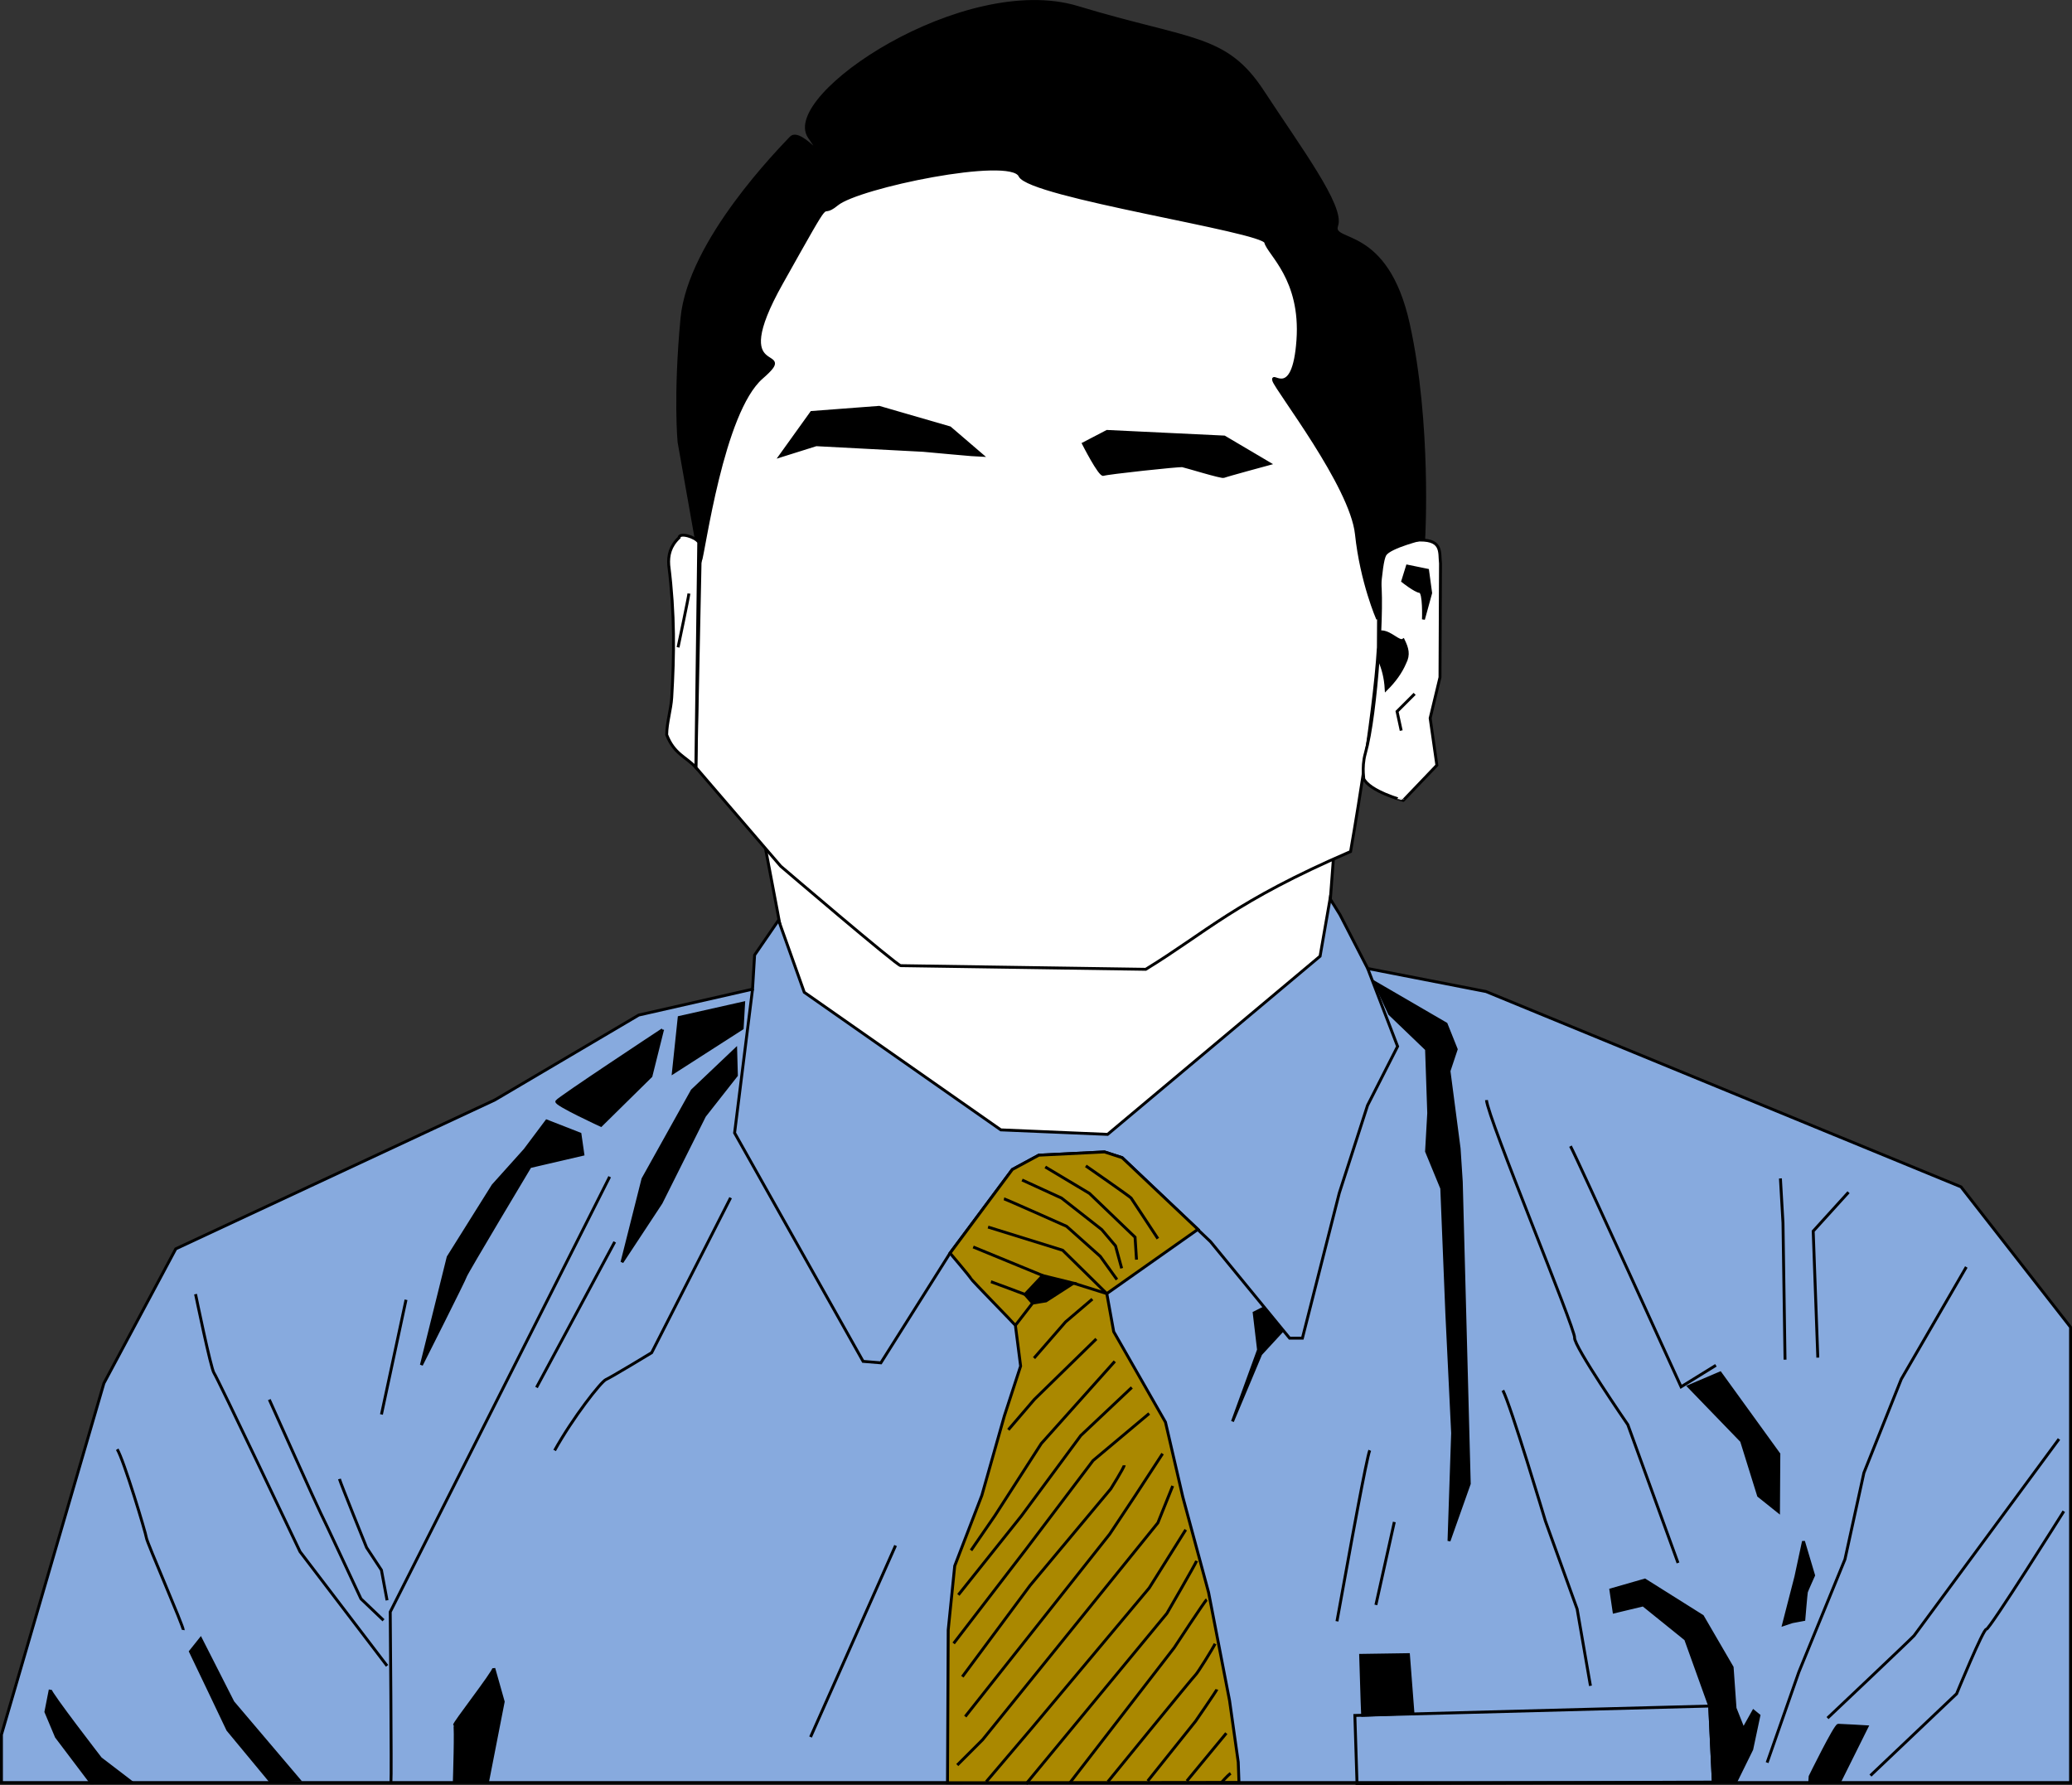<?xml version="1.0" encoding="UTF-8" standalone="no"?>
<svg
   xmlns:dc="http://purl.org/dc/elements/1.1/"
   xmlns:cc="http://creativecommons.org/ns#"
   xmlns:rdf="http://www.w3.org/1999/02/22-rdf-syntax-ns#"
   xmlns:svg="http://www.w3.org/2000/svg"
   xmlns="http://www.w3.org/2000/svg"
   xmlns:sodipodi="http://sodipodi.sourceforge.net/DTD/sodipodi-0.dtd"
   xmlns:inkscape="http://www.inkscape.org/namespaces/inkscape"
   sodipodi:docname="logo.svg"
   inkscape:version="1.0 (4035a4fb49, 2020-05-01)"
   id="svg8"
   version="1.1"
   viewBox="0 0 189.254 163.059"
   height="163.059mm"
   width="189.254mm">
  <rect x="0" y="0" width="189.254" height="163.059" fill="#333333" stroke="none"/>
  <defs
     id="defs2" />
  <sodipodi:namedview
     inkscape:window-maximized="0"
     inkscape:window-y="1060"
     inkscape:window-x="1912"
     inkscape:window-height="1028"
     inkscape:window-width="1919"
     fit-margin-bottom="0"
     fit-margin-right="0"
     fit-margin-left="0"
     fit-margin-top="0"
     showgrid="false"
     inkscape:document-rotation="0"
     inkscape:current-layer="layer6"
     inkscape:document-units="mm"
     inkscape:cy="318.93061"
     inkscape:cx="246.57508"
     inkscape:zoom="1"
     inkscape:pageshadow="2"
     inkscape:pageopacity="0.0"
     borderopacity="1.0"
     bordercolor="#666666"
     pagecolor="#ffffff"
     id="base" />
  <g
     transform="translate(-8.938,-46.558)"
     sodipodi:insensitive="true"
     style="display:inline"
     inkscape:label="Neck"
     id="layer6"
     inkscape:groupmode="layer">
    <path
       id="path81"
       d="m 78.31,121.207 c 0,0 1.871,9.755 1.938,10.223 0.067,0.468 -2.071,22.317 -2.071,22.317 l 27.863,10.557 30.469,-18.041 -6.348,-13.698 1.069,-14.232 z"
       style="fill:#ffffff;stroke:#000000;stroke-width:0.265px;stroke-linecap:butt;stroke-linejoin:miter;stroke-opacity:1" />
  </g>
  <g
     transform="translate(-8.938,-46.558)"
     sodipodi:insensitive="true"
     style="display:inline"
     inkscape:label="Shirt"
     id="layer8"
     inkscape:groupmode="layer">
    <path
       sodipodi:nodetypes="cccccccccccccccccccccc"
       id="path85"
       d="m 100.353,149.773 -17.954,-12.568 -2.347,-6.589 -2.189,3.188 -0.189,3.118 -10.394,2.362 -13.135,7.749 -29.151,13.607 -6.567,12.284 -8.221,28.206 -1.135,3.885 0.001,4.383 H 198.06 l 1.4e-4,-41.598 -10.007,-12.821 -43.386,-17.844 -10.804,-2.105 -2.532,-4.911 -0.905,-1.457 -0.913,5.246 -19.41,16.277 z"
       style="fill:#87aade;stroke:#000000;stroke-width:0.265px;stroke-linecap:butt;stroke-linejoin:miter;stroke-opacity:1" />
    <path
       id="path87"
       d="m 77.674,136.922 -1.639,13.13 11.741,20.869 1.621,0.132 6.317,-10.021 5.689,-7.64 2.414,-1.306 6.003,-0.298 1.616,0.525 8.068,7.671 7.226,8.817 h 1.169 l 3.368,-13.259 2.58,-8.004 2.745,-5.391 -2.729,-7.116"
       style="fill:none;stroke:#000000;stroke-width:0.265px;stroke-linecap:butt;stroke-linejoin:miter;stroke-opacity:1" />
    <path
       id="path89"
       d="m 132.689,203.266 0.198,6.218 32.544,-0.132 -0.331,-6.945 z"
       style="fill:none;stroke:#000000;stroke-width:0.265px;stroke-linecap:butt;stroke-linejoin:miter;stroke-opacity:1" />
    <path
       id="path91"
       d="m 44.648,209.352 c 0.066,-0.331 -0.066,-15.544 -0.066,-15.544 l 20.042,-39.754"
       style="fill:none;stroke:#000000;stroke-width:0.265px;stroke-linecap:butt;stroke-linejoin:miter;stroke-opacity:1" />
    <path
       id="path93"
       d="m 73.29,148.497 -3.969,7.938 -3.572,5.424 1.918,-7.607 4.498,-8.07 3.969,-3.77 0.066,2.381 z"
       style="fill:#000000;stroke:#000000;stroke-width:0.265px;stroke-linecap:butt;stroke-linejoin:miter;stroke-opacity:1" />
    <path
       id="path95"
       d="m 57.348,153.128 4.829,-1.124 -0.265,-1.852 -3.043,-1.191 -1.984,2.646 -2.91,3.241 -4.101,6.548 -2.447,9.856 c 0,0 3.969,-7.871 4.035,-8.136 0.066,-0.265 5.887,-9.988 5.887,-9.988 z"
       style="fill:#000000;stroke:#000000;stroke-width:0.265px;stroke-linecap:butt;stroke-linejoin:miter;stroke-opacity:1" />
    <path
       id="path97"
       d="m 65.087,160.007 -7.144,13.295"
       style="fill:none;stroke:#000000;stroke-width:0.265px;stroke-linecap:butt;stroke-linejoin:miter;stroke-opacity:1" />
    <path
       id="path99"
       d="m 76.729,140.494 -6.284,4.035 0.529,-5.027 5.887,-1.323 z"
       style="fill:#000000;stroke:#000000;stroke-width:0.265px;stroke-linecap:butt;stroke-linejoin:miter;stroke-opacity:1" />
    <path
       id="path101"
       d="m 69.453,140.626 -1.058,4.233 -4.564,4.498 c 0,0 -4.167,-1.918 -4.035,-2.183 0.132,-0.265 9.657,-6.548 9.657,-6.548 z"
       style="fill:#000000;stroke:#000000;stroke-width:0.265px;stroke-linecap:butt;stroke-linejoin:miter;stroke-opacity:1" />
    <path
       id="path103"
       d="m 26.8,164.778 c 0,0 1.403,6.829 1.684,7.203 0.281,0.374 7.858,16.323 7.858,16.323 l 7.951,10.43"
       style="fill:none;stroke:#000000;stroke-width:0.265px;stroke-linecap:butt;stroke-linejoin:miter;stroke-opacity:1" />
    <path
       id="path105"
       d="m 33.536,174.413 c 0,0 4.537,10.103 4.677,10.337 0.14,0.234 3.695,7.858 3.695,7.858 l 2.058,1.964"
       style="fill:none;stroke:#000000;stroke-width:0.265px;stroke-linecap:butt;stroke-linejoin:miter;stroke-opacity:1" />
    <path
       id="path107"
       d="m 39.943,181.663 c 0.094,0.374 2.479,6.267 2.479,6.267 l 1.356,2.058 0.514,2.76"
       style="fill:none;stroke:#000000;stroke-width:0.265px;stroke-linecap:butt;stroke-linejoin:miter;stroke-opacity:1" />
    <path
       id="path109"
       d="M 46.024,165.293 43.779,175.77"
       style="fill:none;stroke:#000000;stroke-width:0.265px;stroke-linecap:butt;stroke-linejoin:miter;stroke-opacity:1" />
    <path
       id="path111"
       d="m 19.644,178.95 c 0.608,0.982 2.619,7.671 2.666,8.092 0.047,0.421 3.414,8.138 3.368,8.419"
       style="fill:none;stroke:#000000;stroke-width:0.265px;stroke-linecap:butt;stroke-linejoin:miter;stroke-opacity:1" />
    <path
       id="path115"
       d="m 26.333,197.425 c 0.187,0.374 3.414,7.156 3.414,7.156 l 3.835,4.63 2.666,-0.047 -6.034,-7.109 -2.947,-5.8 z"
       style="fill:#000000;stroke:#000000;stroke-width:0.265px;stroke-linecap:butt;stroke-linejoin:miter;stroke-opacity:1" />
    <path
       id="path117"
       d="m 54.041,198.967 c -0.033,0.397 -3.704,5.093 -3.572,5.159 0.132,0.066 -0.033,5.159 -0.033,5.159 h 3.043 l 1.422,-7.276 z"
       style="fill:#000000;stroke:#000000;stroke-width:0.265px;stroke-linecap:butt;stroke-linejoin:miter;stroke-opacity:1" />
    <path
       id="path119"
       d="m 59.597,179.057 c 1.654,-2.977 4.233,-6.284 4.696,-6.482 0.463,-0.198 4.167,-2.447 4.167,-2.447 l 7.21,-14.155"
       style="fill:none;stroke:#000000;stroke-width:0.265px;stroke-linecap:butt;stroke-linejoin:miter;stroke-opacity:1" />
    <path
       id="path121"
       d="m 90.738,187.743 -7.764,17.493"
       style="fill:none;stroke:#000000;stroke-width:0.265px;stroke-linecap:butt;stroke-linejoin:miter;stroke-opacity:1" />
    <path
       id="path123"
       d="m 13.527,200.918 c -0.033,0.298 4.597,6.284 4.597,6.284 l 2.811,2.15 -3.671,0.066 -3.175,-4.2 -0.959,-2.282 z"
       style="fill:#000000;stroke:#000000;stroke-width:0.265px;stroke-linecap:butt;stroke-linejoin:miter;stroke-opacity:1" />
    <path
       id="path127"
       d="m 135.864,139.171 3.373,3.241 0.198,5.821 -0.198,3.506 1.389,3.373 0.463,11.443 0.529,10.914 -0.331,9.856 1.852,-5.226 -0.728,-27.583 -0.198,-3.043 -0.926,-7.078 0.661,-1.984 -0.926,-2.315 -6.482,-3.77 z"
       style="fill:#000000;stroke:#000000;stroke-width:0.265px;stroke-linecap:butt;stroke-linejoin:miter;stroke-opacity:1" />
    <path
       id="path129"
       d="m 133.35,202.009 -0.132,-4.233 4.366,-0.066 0.413,5.358 -4.597,0.182 z"
       style="fill:#000000;stroke:#000000;stroke-width:0.265px;stroke-linecap:butt;stroke-linejoin:miter;stroke-opacity:1" />
    <path
       id="path131"
       d="m 123.494,166.489 0.397,3.373 -2.381,6.548 2.58,-6.152 1.979,-2.149 -1.672,-2.076 z"
       style="fill:#000000;stroke:#000000;stroke-width:0.265px;stroke-linecap:butt;stroke-linejoin:miter;stroke-opacity:1" />
    <path
       id="path133"
       d="m 144.713,147.052 c 0.094,1.59 8.138,20.954 8.045,21.702 -0.093,0.748 4.864,7.951 4.864,7.951 l 4.584,12.628"
       style="fill:none;stroke:#000000;stroke-width:0.265px;stroke-linecap:butt;stroke-linejoin:miter;stroke-opacity:1" />
    <path
       id="path135"
       d="m 152.384,151.261 c 0.655,1.216 10.103,21.983 10.103,21.983 l 3.18,-1.964"
       style="fill:none;stroke:#000000;stroke-width:0.265px;stroke-linecap:butt;stroke-linejoin:miter;stroke-opacity:1" />
    <path
       id="path137"
       d="m 171.384,184.646 0.033,-5.259 -5.358,-7.408 -2.877,1.224 4.829,4.994 1.554,4.994 z"
       style="fill:#000000;stroke:#000000;stroke-width:0.265px;stroke-linecap:butt;stroke-linejoin:miter;stroke-opacity:1" />
    <path
       id="path139"
       d="m 188.539,162.299 -5.94,10.243 -3.414,8.559 -1.731,7.904 -4.209,10.29 -2.9,8.279"
       style="fill:none;stroke:#000000;stroke-width:0.265px;stroke-linecap:butt;stroke-linejoin:miter;stroke-opacity:1" />
    <path
       id="path141"
       d="m 169.596,203.272 -0.655,3.087 -1.45,2.947 -2.06,0.046 -0.331,-6.945 -2.193,-6.103 -3.882,-3.134 -2.657,0.638 -0.298,-2.017 3.109,-0.893 5.259,3.307 2.712,4.663 0.265,3.737 0.761,1.918 0.926,-1.654 z"
       style="fill:#000000;stroke:#000000;stroke-width:0.265px;stroke-linecap:butt;stroke-linejoin:miter;stroke-opacity:1" />
    <path
       id="path143"
       d="m 171.847,194.965 1.124,-4.366 0.695,-3.241 0.926,3.109 c 0,0 -0.628,1.389 -0.661,1.521 -0.033,0.132 -0.232,2.514 -0.232,2.514 l -1.058,0.198 z"
       style="fill:#000000;stroke:#000000;stroke-width:0.265px;stroke-linecap:butt;stroke-linejoin:miter;stroke-opacity:1" />
    <path
       id="path145"
       d="m 146.21,173.572 c 0.702,1.31 3.882,11.927 3.882,11.927 l 2.9,8.045 1.216,7.016"
       style="fill:none;stroke:#000000;stroke-width:0.265px;stroke-linecap:butt;stroke-linejoin:miter;stroke-opacity:1" />
    <path
       id="path147"
       d="m 171.56,154.208 0.234,4.069 0.187,12.488"
       style="fill:none;stroke:#000000;stroke-width:0.265px;stroke-linecap:butt;stroke-linejoin:miter;stroke-opacity:1" />
    <path
       id="path149"
       d="m 174.975,170.578 -0.421,-11.553 3.227,-3.555"
       style="fill:none;stroke:#000000;stroke-width:0.265px;stroke-linecap:butt;stroke-linejoin:miter;stroke-opacity:1" />
    <path
       id="path151"
       d="m 197.004,178.015 c 0,0 -13.096,17.773 -13.237,17.961 -0.14,0.187 -7.904,7.53 -7.904,7.53"
       style="fill:none;stroke:#000000;stroke-width:0.265px;stroke-linecap:butt;stroke-linejoin:miter;stroke-opacity:1" />
    <path
       id="path153"
       d="m 174.273,208.838 c 0,0 2.292,-4.677 2.572,-4.677 0.281,0 2.619,0.14 2.619,0.14 l -2.508,5.04 -2.719,0.029 z"
       style="fill:#000000;stroke:#000000;stroke-width:0.265px;stroke-linecap:butt;stroke-linejoin:miter;stroke-opacity:1" />
    <path
       id="path155"
       d="m 197.445,184.613 c 0,0 -6.813,10.848 -7.078,10.782 -0.265,-0.066 -2.712,5.887 -2.712,5.887 l -7.871,7.474"
       style="fill:none;stroke:#000000;stroke-width:0.265px;stroke-linecap:butt;stroke-linejoin:miter;stroke-opacity:1" />
    <path
       id="path157"
       d="m 134.049,179.044 c -0.281,0.655 -1.871,9.448 -1.871,9.448 l -1.123,6.174"
       style="fill:none;stroke:#000000;stroke-width:0.265px;stroke-linecap:butt;stroke-linejoin:miter;stroke-opacity:1" />
    <path
       id="path159"
       d="m 136.294,185.592 -1.684,7.577"
       style="fill:none;stroke:#000000;stroke-width:0.265px;stroke-linecap:butt;stroke-linejoin:miter;stroke-opacity:1" />
  </g>
  <g
     transform="translate(-8.938,-46.558)"
     style="display:inline"
     sodipodi:insensitive="true"
     inkscape:label="Tie"
     id="layer10"
     inkscape:groupmode="layer">
    <path
       id="path163"
       d="m 101.683,167.631 c -0.07,-0.117 -4.022,-4.139 -4.069,-4.28 -0.047,-0.14 -1.9,-2.32 -1.9,-2.32 l 5.689,-7.64 2.414,-1.306 6.003,-0.298 1.616,0.525 6.922,6.548 -8.325,5.87 0.63,3.477 4.729,8.268 1.587,6.846 2.348,8.698 1.918,9.889 0.794,5.622 0.066,1.852 -26.624,0.033 0.066,-13.957 0.595,-5.854 2.48,-6.449 2.051,-7.243 1.488,-4.564 z"
       style="fill:#aa8800;stroke:#000000;stroke-width:0.265px;stroke-linecap:butt;stroke-linejoin:miter;stroke-opacity:1" />
    <path
       id="path165"
       d="m 108.116,153.063 c 0,0 4.034,2.8 4.133,2.935 0.099,0.135 2.447,3.711 2.447,3.711"
       style="fill:none;stroke:#000000;stroke-width:0.267px;stroke-linecap:butt;stroke-linejoin:miter;stroke-opacity:1" />
    <path
       id="path167"
       d="m 104.411,153.161 4.035,2.414 4.167,4.002 0.132,2.051"
       style="fill:none;stroke:#000000;stroke-width:0.265px;stroke-linecap:butt;stroke-linejoin:miter;stroke-opacity:1" />
    <path
       id="path169"
       d="m 102.295,154.351 3.605,1.654 3.671,2.877 1.257,1.488 0.562,2.051"
       style="fill:none;stroke:#000000;stroke-width:0.265px;stroke-linecap:butt;stroke-linejoin:miter;stroke-opacity:1" />
    <path
       id="path171"
       d="m 100.641,156.071 c 0.165,0.033 5.722,2.514 5.722,2.514 l 3.076,2.745 1.521,2.117"
       style="fill:none;stroke:#000000;stroke-width:0.265px;stroke-linecap:butt;stroke-linejoin:miter;stroke-opacity:1" />
    <path
       id="path173"
       d="m 99.186,158.651 6.813,2.117 4.033,3.964"
       style="fill:none;stroke:#000000;stroke-width:0.265px;stroke-linecap:butt;stroke-linejoin:miter;stroke-opacity:1" />
    <path
       id="path175"
       d="m 97.83,160.47 6.35,2.613"
       style="fill:none;stroke:#000000;stroke-width:0.265px;stroke-linecap:butt;stroke-linejoin:miter;stroke-opacity:1" />
    <path
       id="path177"
       d="m 99.45,163.645 c 0.132,0.033 3.109,1.158 3.109,1.158"
       style="fill:none;stroke:#000000;stroke-width:0.265px;stroke-linecap:butt;stroke-linejoin:miter;stroke-opacity:1" />
    <path
       id="path179"
       d="m 106.991,163.777 -2.811,-0.695 -1.621,1.72 0.695,0.794 1.224,-0.198 z"
       style="fill:#000000;stroke:#000000;stroke-width:0.265px;stroke-linecap:butt;stroke-linejoin:miter;stroke-opacity:1" />
    <path
       id="path181"
       d="m 108.711,165.232 -2.447,2.084 -2.877,3.307"
       style="fill:none;stroke:#000000;stroke-width:0.265px;stroke-linecap:butt;stroke-linejoin:miter;stroke-opacity:1" />
    <path
       id="path183"
       d="m 109.074,168.87 -5.655,5.523 -2.381,2.778"
       style="fill:none;stroke:#000000;stroke-width:0.265px;stroke-linecap:butt;stroke-linejoin:miter;stroke-opacity:1" />
    <path
       id="path185"
       d="m 110.761,170.921 -6.714,7.508 -4.233,6.582 -2.183,3.175"
       style="fill:none;stroke:#000000;stroke-width:0.265px;stroke-linecap:butt;stroke-linejoin:miter;stroke-opacity:1" />
    <path
       id="path187"
       d="m 112.316,173.302 -4.663,4.399 -5.424,7.342 -5.755,7.21"
       style="fill:none;stroke:#000000;stroke-width:0.265px;stroke-linecap:butt;stroke-linejoin:miter;stroke-opacity:1" />
    <path
       id="path189"
       d="m 113.903,175.683 -5.126,4.299 -6.152,8.136 -6.582,8.566"
       style="fill:none;stroke:#000000;stroke-width:0.265px;stroke-linecap:butt;stroke-linejoin:miter;stroke-opacity:1" />
    <path
       id="path191"
       d="m 111.621,180.413 c 0,0.198 -1.224,2.15 -1.224,2.15 l -7.375,8.83 -6.185,8.334"
       style="fill:none;stroke:#000000;stroke-width:0.265px;stroke-linecap:butt;stroke-linejoin:miter;stroke-opacity:1" />
    <path
       id="path193"
       d="m 115.127,179.354 -2.48,3.803 -2.348,3.539 -13.196,16.669"
       style="fill:none;stroke:#000000;stroke-width:0.265px;stroke-linecap:butt;stroke-linejoin:miter;stroke-opacity:1" />
    <path
       id="path195"
       d="m 116.053,182.298 -1.356,3.373 -16.007,19.811 -2.315,2.315"
       style="fill:none;stroke:#000000;stroke-width:0.265px;stroke-linecap:butt;stroke-linejoin:miter;stroke-opacity:1" />
    <path
       id="path197"
       d="m 117.243,186.3 -3.34,5.325 -10.749,12.832 -4.134,4.862"
       style="fill:none;stroke:#000000;stroke-width:0.265px;stroke-linecap:butt;stroke-linejoin:miter;stroke-opacity:1" />
    <path
       id="path199"
       d="m 118.236,189.144 c -0.066,0.232 -2.712,4.796 -2.712,4.796 l -12.865,15.577"
       style="fill:none;stroke:#000000;stroke-width:0.265px;stroke-linecap:butt;stroke-linejoin:miter;stroke-opacity:1" />
    <path
       id="path201"
       d="m 119.162,192.683 c -0.165,0.099 -2.977,4.399 -2.977,4.399 l -9.525,12.336"
       style="fill:none;stroke:#000000;stroke-width:0.265px;stroke-linecap:butt;stroke-linejoin:miter;stroke-opacity:1" />
    <path
       id="path203"
       d="m 119.922,196.718 c -0.198,0.43 -1.621,2.712 -1.786,2.844 -0.165,0.132 -8.004,9.757 -8.004,9.757"
       style="fill:none;stroke:#000000;stroke-width:0.265px;stroke-linecap:butt;stroke-linejoin:miter;stroke-opacity:1" />
    <path
       id="path205"
       d="m 120.088,200.885 c -0.033,0.132 -1.951,2.91 -1.951,2.91 l -4.366,5.457"
       style="fill:none;stroke:#000000;stroke-width:0.265px;stroke-linecap:butt;stroke-linejoin:miter;stroke-opacity:1" />
    <path
       id="path207"
       d="m 120.948,204.887 -3.605,4.366"
       style="fill:none;stroke:#000000;stroke-width:0.265px;stroke-linecap:butt;stroke-linejoin:miter;stroke-opacity:1" />
    <path
       id="path209"
       d="m 121.345,208.558 c -0.265,0.165 -0.893,0.893 -0.893,0.893"
       style="fill:none;stroke:#000000;stroke-width:0.265px;stroke-linecap:butt;stroke-linejoin:miter;stroke-opacity:1" />
    <path
       id="path211"
       d="m 101.683,167.631 1.571,-2.035"
       style="fill:none;stroke:#000000;stroke-width:0.265px;stroke-linecap:butt;stroke-linejoin:miter;stroke-opacity:1" />
    <path
       id="path213"
       d="m 106.991,163.777 3.041,0.954"
       style="fill:none;stroke:#000000;stroke-width:0.265px;stroke-linecap:butt;stroke-linejoin:miter;stroke-opacity:1" />
  </g>
  <g
     transform="translate(-8.938,-46.558)"
     sodipodi:insensitive="true"
     style="display:inline"
     id="layer1"
     inkscape:groupmode="layer"
     inkscape:label="Face Shape">
    <path
       sodipodi:nodetypes="cccscccccccc"
       id="path64"
       d="m 134.837,105.705 c -0.383,6.466 -2.539,18.642 -2.539,18.642 -10.583,4.567 -13.089,7.311 -18.709,10.758 0,0 -22.05,-0.334 -22.384,-0.334 -0.334,0 -10.958,-9.087 -10.958,-9.087 l -7.751,-9.02 0.802,-39.021 7.283,-14.366 15.568,-8.954 28.731,8.352 10.089,19.577 z"
       style="fill:#ffffff;stroke:#000000;stroke-width:0.265px;stroke-linecap:butt;stroke-linejoin:miter;stroke-opacity:1" />
  </g>
  <g
     transform="translate(-8.938,-46.558)"
     sodipodi:insensitive="true"
     style="display:inline"
     inkscape:label="RightEar"
     id="layer4"
     inkscape:groupmode="layer">
    <path
       sodipodi:nodetypes="ccccccccscc"
       id="path67"
       d="m 134.89,99.172 c 0.225,-1.621 0.531,-3.193 3.26,-3.26 2.621,-0.206 2.238,1.056 2.362,2.126 l -0.047,10.394 -0.898,3.733 0.614,4.299 -3.071,3.213 c 0.002,0.003 -3.106,-0.826 -3.638,-2.032 0.126,0.363 -0.218,-0.89 0.176,-2.276 1.004,-3.532 1.702,-14.019 1.241,-16.197 z"
       style="fill:#ffffff;stroke:#000000;stroke-width:0.265px;stroke-linecap:butt;stroke-linejoin:miter;stroke-opacity:1" />
    <path
       sodipodi:nodetypes="ccccccc"
       id="path69"
       d="m 138.953,103.14 c 0,0 0.095,-2.504 -0.331,-2.551 -0.425,-0.047 -1.559,-0.945 -1.559,-0.945 l 0.425,-1.37 1.843,0.378 0.283,2.079 z"
       style="fill:#000000;stroke:#000000;stroke-width:0.265px;stroke-linecap:butt;stroke-linejoin:miter;stroke-opacity:1" />
    <path
       sodipodi:nodetypes="cccccc"
       id="path71"
       d="m 135.079,104.274 c 0.87,-0.007 1.642,1.021 2.032,0.756 0.366,0.756 0.532,1.323 0.142,2.079 -0.37,0.869 -0.953,1.667 -1.701,2.41 -0.061,-1.098 -0.303,-1.924 -0.614,-2.646 z"
       style="fill:#000000;stroke:#000000;stroke-width:0.265px;stroke-linecap:butt;stroke-linejoin:miter;stroke-opacity:1" />
    <path
       id="path73"
       d="m 138.15,109.944 -1.606,1.606 0.378,1.748"
       style="fill:none;stroke:#000000;stroke-width:0.265px;stroke-linecap:butt;stroke-linejoin:miter;stroke-opacity:1" />
  </g>
  <g
     transform="translate(-8.938,-46.558)"
     style="display:inline"
     sodipodi:insensitive="true"
     inkscape:label="Eye Brows"
     id="layer11"
     inkscape:groupmode="layer">
    <path
       id="path218"
       d="m 98.642,88.166 c -0.327,0 -5.379,-0.468 -5.379,-0.468 l -9.775,-0.514 -3.274,1.029 2.853,-3.976 6.174,-0.468 6.455,1.871 z"
       style="fill:#000000;stroke:#000000;stroke-width:0.265px;stroke-linecap:butt;stroke-linejoin:miter;stroke-opacity:1" />
    <path
       id="path220"
       d="m 107.903,87.09 c 0,0 1.497,2.947 1.824,2.806 0.327,-0.14 6.922,-0.842 7.203,-0.795 0.281,0.047 3.601,1.076 3.789,0.982 0.187,-0.094 4.163,-1.169 4.163,-1.169 l -4.116,-2.432 -10.711,-0.514 z"
       style="fill:#000000;stroke:#000000;stroke-width:0.265px;stroke-linecap:butt;stroke-linejoin:miter;stroke-opacity:1" />
  </g>
  <g
     transform="translate(-8.938,-46.558)"
     sodipodi:insensitive="true"
     style="display:inline"
     inkscape:label="Hair"
     id="layer3"
     inkscape:groupmode="layer">
    <path
       id="path44"
       d="m 72.898,97.887 c 0.334,-0.869 2.005,-13.698 5.613,-16.838 3.608,-3.14 -3.408,0.668 1.804,-8.619 5.212,-9.288 3.14,-5.613 5.078,-7.216 1.938,-1.604 15.836,-4.477 16.704,-2.606 0.869,1.871 22.183,5.011 22.451,6.08 0.267,1.069 3.341,3.341 2.94,8.954 -0.401,5.613 -2.472,2.806 -2.205,3.675 0.267,0.869 7.083,9.622 7.55,14.032 0.468,4.41 1.938,7.751 1.938,7.751 0,0 0.2,-5.145 0.668,-5.88 0.468,-0.735 3.541,-1.47 3.541,-1.47 0,0 0.601,-10.49 -1.403,-19.577 -2.005,-9.087 -7.149,-7.283 -6.548,-9.02 0.601,-1.737 -3.341,-7.016 -6.749,-12.228 -3.408,-5.212 -6.548,-4.544 -16.905,-7.684 -10.357,-3.14 -27.061,8.085 -24.522,11.827 2.539,3.742 -0.735,-0.935 -1.67,0.067 -0.935,1.002 -9.288,9.421 -9.956,16.504 -0.668,7.083 -0.267,11.292 -0.267,11.292 z"
       style="fill:#000000;stroke:#000000;stroke-width:0.265px;stroke-linecap:butt;stroke-linejoin:miter;stroke-opacity:1" />
  </g>
  <g
     transform="translate(-8.938,-46.558)"
     style="display:inline"
     sodipodi:insensitive="true"
     inkscape:label="LeftEar"
     id="layer5"
     inkscape:groupmode="layer">
    <path
       sodipodi:nodetypes="cccsccc"
       id="path76"
       d="m 72.76,96.1 c -0.283,-0.495 -1.795,-0.938 -1.795,-0.425 -0.813,0.763 -1.01,1.615 -0.945,2.504 0.561,4.514 0.502,8.219 0.273,12.1 -0.065,1.099 -0.448,2.257 -0.462,3.397 0.67,1.762 1.77,2.015 2.666,2.987 z"
       style="fill:#ffffff;stroke:#000000;stroke-width:0.265px;stroke-linecap:butt;stroke-linejoin:miter;stroke-opacity:1" />
    <path
       id="path78"
       d="m 71.863,100.778 c -0.047,0.425 -0.992,4.914 -0.992,4.914"
       style="fill:none;stroke:#000000;stroke-width:0.265px;stroke-linecap:butt;stroke-linejoin:miter;stroke-opacity:1" />
  </g>
</svg>
